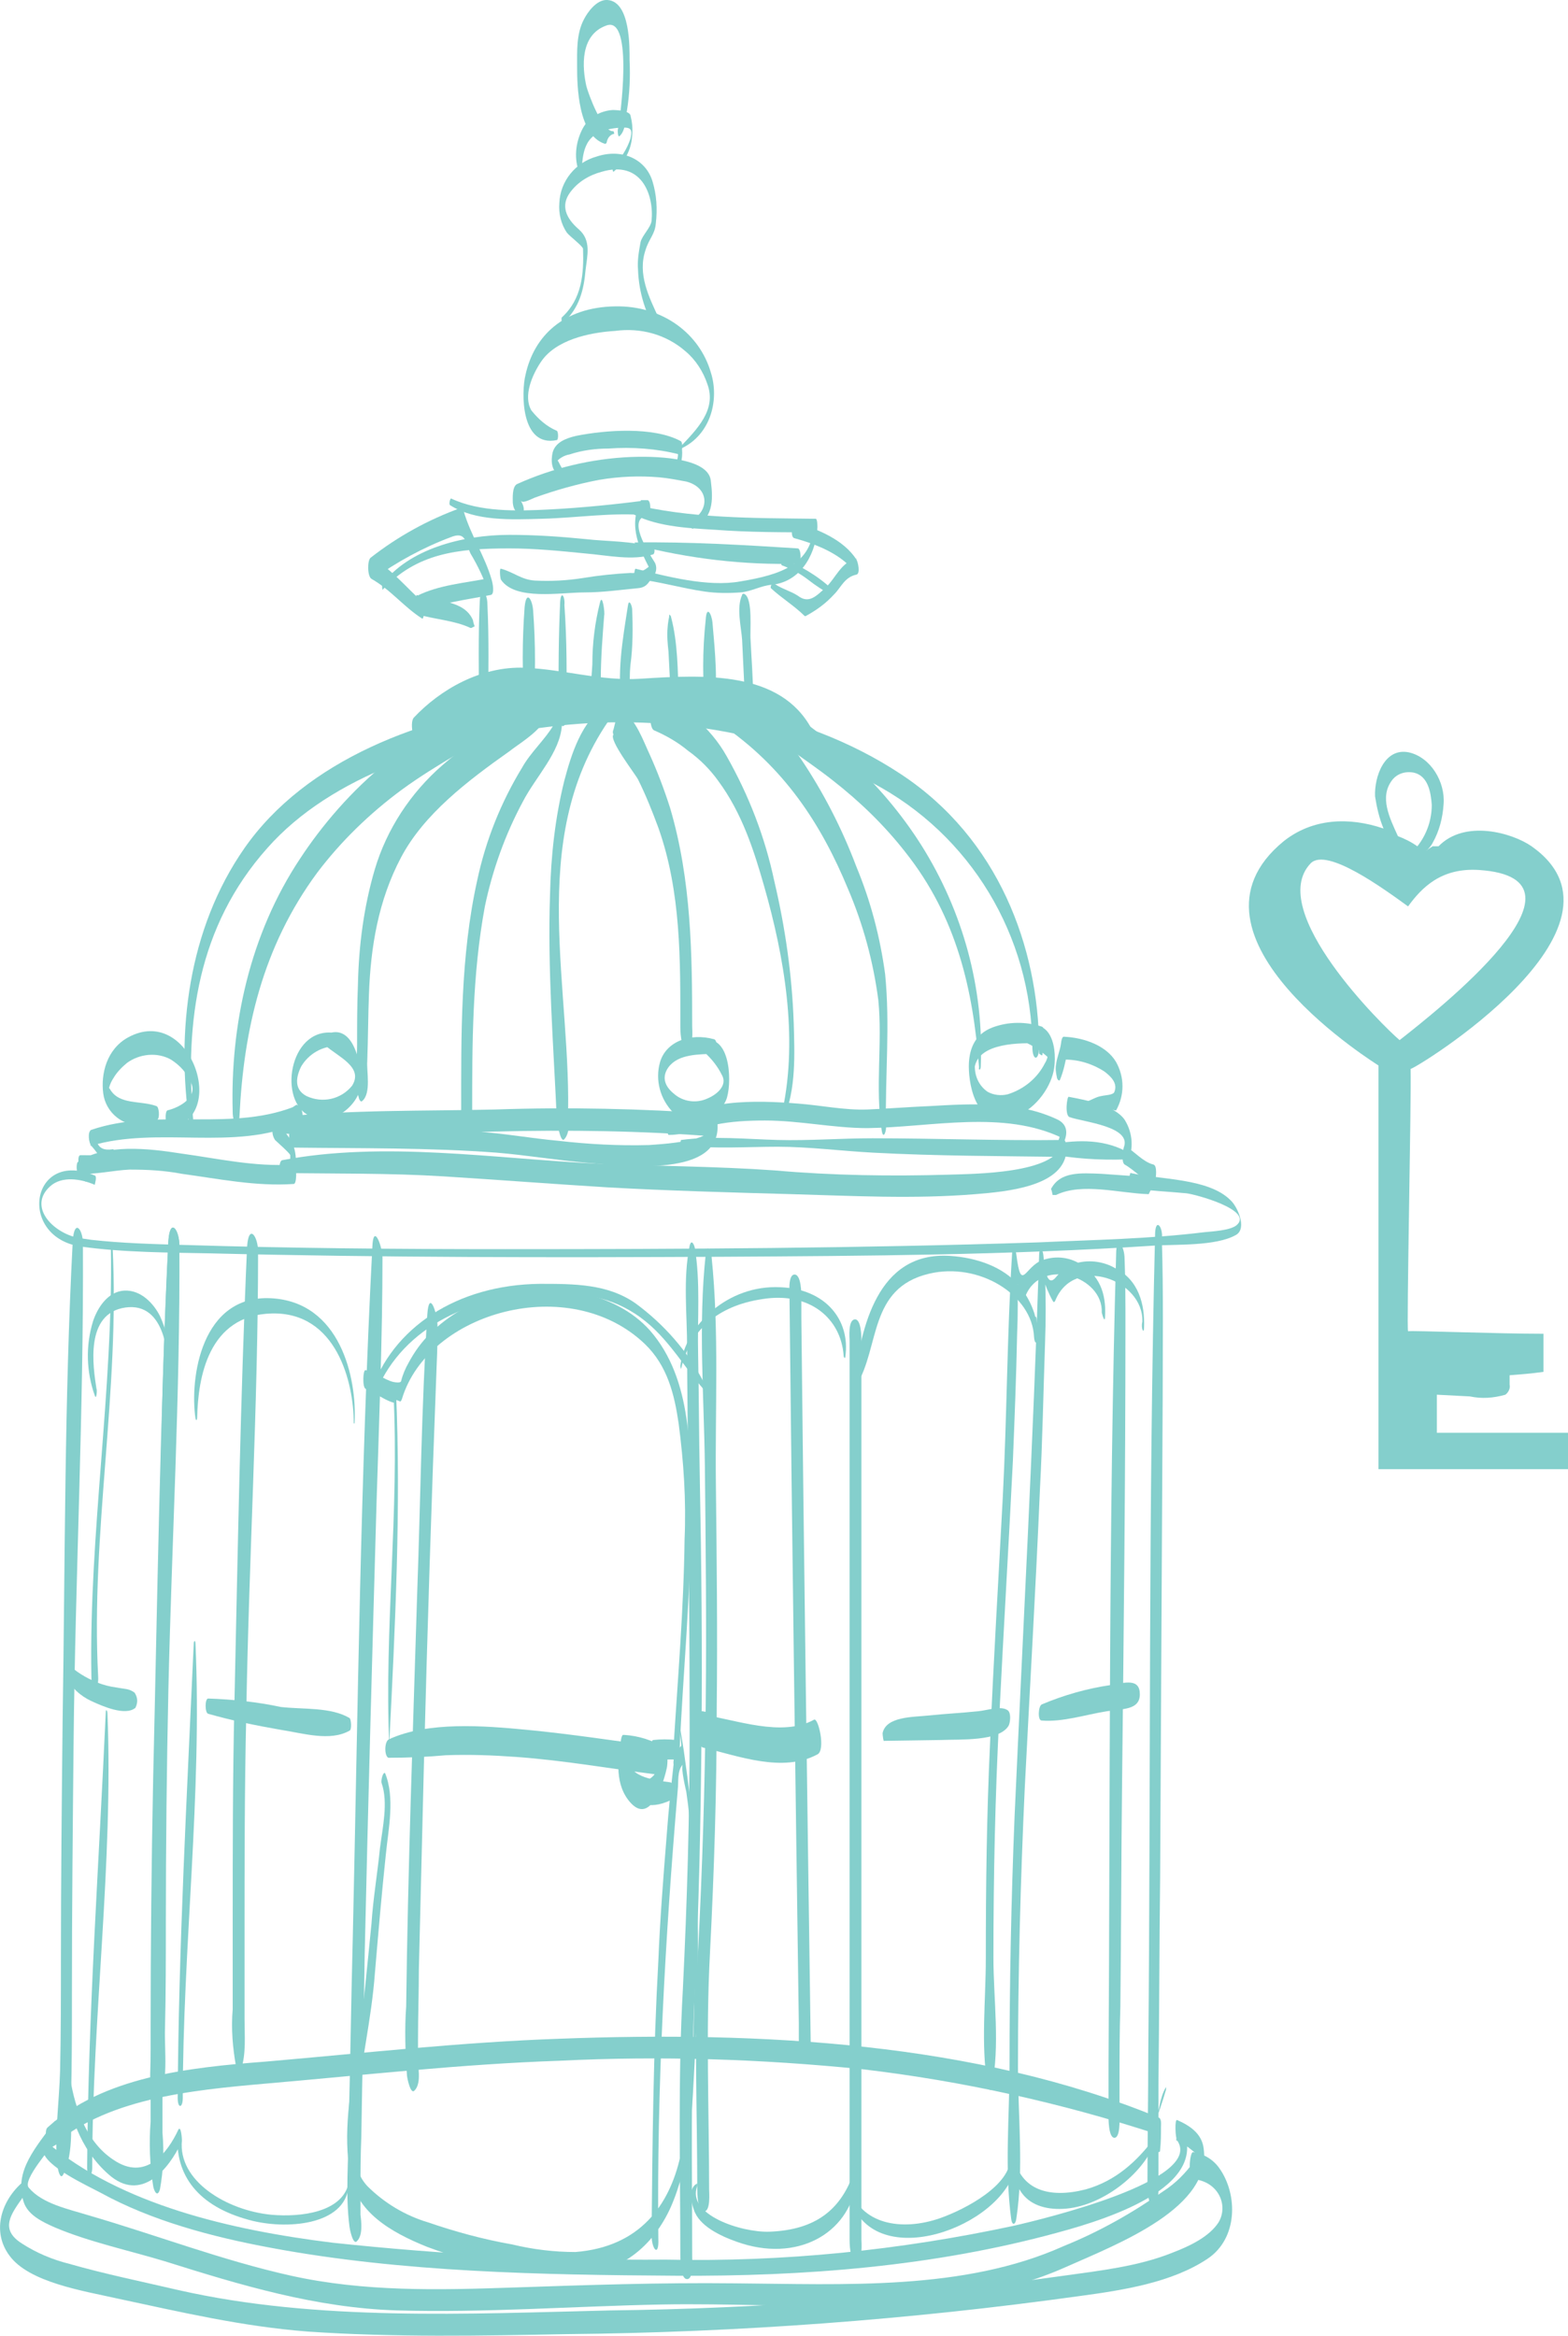 <?xml version="1.0" encoding="utf-8"?>
<!-- Generator: Adobe Illustrator 20.1.0, SVG Export Plug-In . SVG Version: 6.00 Build 0)  -->
<svg version="1.1" id="Layer_1" xmlns="http://www.w3.org/2000/svg" xmlns:xlink="http://www.w3.org/1999/xlink" x="0px" y="0px"
	 viewBox="0 0 185.3 276" style="enable-background:new 0 0 185.3 276;" xml:space="preserve">
<style type="text/css">
	.st0{fill:#84CFCC;}
</style>
<title>Asset 3</title>
<g id="Layer_2">
	<g id="_ÎÓÈ_1">
		<path class="st0" d="M169.8,164.8l3.9,0.2c1.4,0.3,2.8,0.2,4.2-0.2c0.4-0.3,0.6-0.8,0.5-1.2c0-0.4,0-0.8,0-1.1
			c1.3-0.1,2.6-0.2,4-0.4v-4.5c-5.5,0-15.5-0.4-16-0.3c-0.2,0,0.4-27.6,0.3-31c0.4,0.1,27.9-16.7,14.3-26.3c-2.3-1.6-7.9-3.2-11,0
			c-0.1,0-0.2,0-0.3,0c-0.1,0-0.3,0-0.4,0l-0.3,0.2c-0.2,0.1-0.4,0.3-0.5,0.4l0,0c0.3-0.3,0.6-0.6,0.8-1c0.8-1.4,1.2-3,1.3-4.6
			c0.2-2.6-1.5-5.5-4.1-6.1c-2.9-0.6-4.1,2.9-4,5.2c0.2,1.3,0.5,2.6,1,3.8c-4.1-1.4-8.4-1.2-11.8,1.5
			c-13.8,11.3,11.6,26.7,11.2,26.5v47.7h22.5v-4.3h-15.6V164.8z M164.5,92.2c0.6-0.8,1.6-1.1,2.6-0.9c1.7,0.4,2,2.4,2.1,3.8
			c0,1.8-0.6,3.5-1.7,4.9c-0.7-0.5-1.5-0.9-2.3-1.2C164.2,96.6,163,94.2,164.5,92.2L164.5,92.2z M154.9,102c1.9-1.9,8.6,3,11.5,5.1
			c1.6-2.2,3.9-4.6,8.4-4.3c15,1-5.2,16.8-9.4,20.1C163.6,121.4,149.5,107.6,154.9,102z"/>
		<path class="st0" d="M56.7,71c-0.2,4.2-0.1,8.4-0.1,12.6c0,0.3,0,2.2,0.6,2.2s0.5-1.9,0.5-2.2c0-4.1,0.1-8.1-0.1-12.2
			C57.6,70.1,56.8,69,56.7,71z"/>
		<path class="st0" d="M62,71.7c-0.3,4-0.3,8,0,11.9c0.1,1,0.8,2.2,1,0.5c0.3-4,0.3-8,0-12C62.9,70.8,62.2,69.7,62,71.7L62,71.7z"/>
		<path class="st0" d="M66.2,71.1c-0.2,4.2-0.2,8.3-0.2,12.5c0,1.4,0.9,2.6,0.9,0.5c0.1-4.2,0.1-8.4-0.2-12.6
			C66.8,70.5,66.3,69.7,66.2,71.1L66.2,71.1z"/>
		<path class="st0" d="M70.9,71.2c-0.6,2.4-0.9,4.8-0.9,7.3c-0.1,2-0.5,4.4,0.3,6.3c0,0.1,0.2,0.3,0.3,0.1c0.8-1.2,0.4-3.2,0.4-4.6
			c0-2.5,0.2-5,0.4-7.6C71.5,72.5,71.2,70,70.9,71.2L70.9,71.2z"/>
		<path class="st0" d="M74.2,71.6c-0.6,3.9-1.4,8.2-0.6,12.2c0.5,2.6,1.1-1.2,0.9-2.1c0.1,2,0.1,2.5,0.1,1.4c0-0.5,0-0.9-0.1-1.4
			c-0.1-1-0.1-2.1,0-3.1c0.3-2.2,0.3-4.5,0.2-6.7C74.6,71.3,74.3,70.8,74.2,71.6L74.2,71.6z"/>
		<path class="st0" d="M79.1,72.9c0-0.3-0.2,0.9-0.2,1.2c-0.1,1,0,2,0.1,2.9c0.1,2,0.2,3.9,0.3,5.9c0,0.2,0.1,1.4,0.5,1.4
			s0.5-1.7,0.4-2c-0.1-3-0.1-6.4-0.9-9.4c0-0.1-0.1-0.2-0.2-0.3L79.1,72.9C79.2,72.5,79,72.7,79.1,72.9L79.1,72.9z"/>
		<path class="st0" d="M83.4,73.2c-0.4,3.7-0.4,7.4,0,11.1c0.2,1.1,0.7,1,0.9,0c0.6-3.4,0.2-7.3-0.1-10.7
			C84.1,72.5,83.5,71.5,83.4,73.2L83.4,73.2z"/>
		<path class="st0" d="M87.7,70.3c-0.7,1.5-0.1,3.8,0,5.3c0.1,2.1,0.2,4.2,0.3,6.3c0.1,1.4,1,2.7,1,0.5s-0.2-4.6-0.3-6.8
			c-0.1-1,0.3-4.8-0.7-5.4C87.8,70.1,87.7,70.2,87.7,70.3z"/>
		<path class="st0" d="M95.9,86.1c-3.7-6.8-12.5-6.4-20.2-5.9c-4.7,0.3-9-1.1-13.7-1.3c-5.2-0.2-10,2.6-13.1,5.9
			c-0.6,0.7,0.2,3.4,0.3,3.3c3.3-3.1,8-4.5,12.9-4.7c4.3-0.2,8.6,0.7,12.9,0.4c7.5-0.5,16-1.5,20.6,4.5C96,87.6,96,86.9,95.9,86.1
			L95.9,86.1z"/>
		<path class="st0" d="M55.9,73.3c-1-2.4-4.2-2.2-6.7-3c0,0.7,0,1.4,0.1,2.2c2.7-1.3,5.7-1.6,8.7-2.2c0.5-0.1,0.2-1.5,0.1-1.8
			c-0.8-2.8-2.5-5.3-3.3-8.1c0,0-0.1-0.5-0.3-0.4c-3.9,1.4-7.5,3.4-10.7,5.9c-0.4,0.3-0.4,2.2,0.1,2.5c2.3,1.3,3.8,3.3,6,4.7
			c0.2,0.1,0.4-1.6,0.1-1.9c-2-1.8-3.6-3.8-6-5.3c0,0.8,0,1.6,0.1,2.5c2.8-2,5.9-3.7,9.1-4.9c1.9-0.8,1.8,0.6,2.4,1.9
			c0.9,1.5,1.6,3,2.2,4.7l0.1-1.8c-3,0.6-6,0.8-8.6,2.1c-0.4,0.2-0.4,2,0.1,2.2c2,0.6,4.3,0.7,6.2,1.6h0.1l0.4-0.2
			C56,73.8,55.9,73.4,55.9,73.3L55.9,73.3z"/>
		<path class="st0" d="M53.2,59.7c3,1.9,7.2,1.7,10.8,1.6c4.2-0.1,8.4-0.8,12.6-0.4c0.3,0,0.4-1.8-0.1-1.8h-0.7
			c-0.1,0-0.1,0.1-0.1,0.1c-1.5,3-0.1,5.8,1.4,8.6c0-0.4,0-0.9,0-1.3c-0.6,0.8-1.6,1.3-2.6,1.2c-1.9,0.1-3.8,0.3-5.6,0.6
			c-1.9,0.3-3.8,0.4-5.7,0.3c-1.6-0.1-2.5-1-4-1.4c-0.2-0.1-0.1,1.1,0,1.3c1.7,2.5,7,1.5,9.9,1.5c2.1,0,4.2-0.3,6.3-0.5
			c1.2-0.1,1.3-0.9,2-1.7c0.2-0.4,0.2-0.9,0-1.3c-0.8-1.3-3.5-5.4-0.7-5.6l-0.1-1.8c-3.9,0.5-7.8,0.9-11.7,1.1s-8.2,0.3-11.6-1.3
			C53.2,58.9,53,59.6,53.2,59.7L53.2,59.7z"/>
		<path class="st0" d="M45.2,69.7c4-4.3,8.8-4.9,15-4.9c3,0,6,0.3,9,0.6c2.5,0.2,5.6,0.9,8,0.1c0.2-0.1,0.2-0.8,0-0.8
			c-2.4-0.8-5.4-0.7-8-1c-3-0.3-6-0.5-9-0.5c-5.6,0-11.9,1.7-15,5.8C45.1,69.1,45.2,69.7,45.2,69.7L45.2,69.7z"/>
		<path class="st0" d="M74.4,60.5c2.8,1.7,6.7,1.9,10.1,2.1c4,0.3,8,0.3,11.9,0.3l-0.2-1c-0.2,4.8-3.9,6-8.7,6.8
			c-3.9,0.7-8.7-0.6-12.4-1.5c-0.1,0-0.3,1.2,0,1.2c2.8,0.3,5.4,1.1,8.2,1.5c1.4,0.2,2.8,0.2,4.2,0.1c1.3-0.1,2.4-0.8,3.7-0.9
			c3.8-0.4,5.3-4.2,5.4-6.8c0-0.1,0-1-0.2-1c-7.4-0.1-14.8,0-22-1.8C74.3,59.5,74.2,60.4,74.4,60.5L74.4,60.5z"/>
		<path class="st0" d="M75.1,64.4c6.3,1.6,12.8,2.4,19.3,2.2c0.3,0,0.3-1.7-0.1-1.8c-6.3-0.4-13-0.8-19.3-0.7L75.1,64.4L75.1,64.4z"
			/>
		<path class="st0" d="M91.1,69.5c1.3,1.2,2.8,2.1,4,3.3h0.1c1.3-0.7,2.4-1.5,3.4-2.6c0.8-0.8,1.2-2,2.6-2.3c0.5-0.1,0.2-1.5,0-1.8
			c-1.5-2.3-4.5-3.6-7.4-4.4c-0.1,0-0.5,1.8,0.1,1.9c2.9,0.8,5.7,2,7.3,4.2c0-0.6,0-1.2,0-1.8c-1.8,0.4-2.5,2.4-3.6,3.4s-2,2-3.3,1
			c-0.9-0.6-2.2-0.9-3-1.6C91.2,69,91,69.4,91.1,69.5L91.1,69.5z"/>
		<path class="st0" d="M92.4,66.8c1.1,0.4,2.2,1,3.1,1.7c0.9,0.7,1.8,1.3,2.8,1.8c0.1,0,0.1-0.6,0-0.7c-1.7-1.6-3.8-2.8-6-3.7
			C92.4,66,92.2,66.7,92.4,66.8L92.4,66.8z"/>
		<path class="st0" d="M81.8,62.5c2.5-1.2,2.5-3.3,2.2-5.7c-0.3-2.9-7.2-2.9-9.5-2.8c-4.6,0.2-9.2,1.3-13.4,3.2
			c-0.6,0.3-0.5,1.7-0.5,2.2c0.1,1.1,0.6,1.1,1.1,1.9c0.1,0.1,0.2-1,0.2-1.1c0-0.4-0.2-0.8-0.4-1.1c0.2,0.4,0.8,0.1,1.7-0.3
			c2.5-0.9,5-1.6,7.6-2.1c2.4-0.4,4.7-0.5,7.1-0.3c1.1,0.1,2.1,0.3,3.2,0.5c2.7,0.7,2.8,3.4,0.6,4.6C81.6,61.8,81.8,62.5,81.8,62.5
			L81.8,62.5z"/>
		<path class="st0" d="M79.8,56.2c0.6-0.9,0.9-2,0.8-3.1c0-0.2,0.1-0.9-0.2-1c-3.2-1.7-8.8-1.3-12.3-0.6c-1.3,0.3-2.5,0.8-2.8,2
			c-0.2,0.9-0.2,2.4,1.1,2.7c0.2,0,0.1-0.8,0-0.9c-0.2-0.3-0.3-0.6-0.5-0.9c-0.2-0.5-0.2-0.5-0.1,0.1c0.4-0.4,0.9-0.7,1.5-0.8
			c1.5-0.5,3.1-0.7,4.6-0.7c2.8-0.2,5.7,0,8.4,0.7l-0.2-0.8c0.1,0.8,0,1.7-0.5,2.4C79.6,55.4,79.9,56.1,79.8,56.2L79.8,56.2z"/>
		<path class="st0" d="M80.5,53c3.6-1.7,4.5-5.9,3.5-9c-1.3-4.5-5.6-7.9-11.3-7.8c-6.1,0.1-9.6,3.5-10.6,8.1c-0.5,2-0.6,8.6,3.7,7.7
			c0.2,0,0.2-1,0-1.1c-1.2-0.5-2.2-1.4-3-2.4c-1-1.7,0.1-4.2,1.1-5.7c1.7-2.6,5.6-3.5,8.8-3.7c3-0.4,6,0.4,8.3,2.4
			c1.2,1,2.1,2.4,2.6,3.9c1.1,3-1.2,5.3-3.3,7.5C80.3,52.8,80.3,53,80.5,53L80.5,53z"/>
		<path class="st0" d="M66.5,38.2c2-1.8,2.5-4,2.7-6.3c0.2-1.7,0.7-3.5-0.8-4.8s-2.2-2.8-1-4.4c0.9-1.2,2.2-2,3.7-2.4
			c4.7-1.4,6.2,2.7,5.9,5.8c-0.1,0.8-1.1,1.7-1.3,2.5c-0.2,1.1-0.4,2.2-0.3,3.3c0.1,2.7,0.9,5.2,2.3,7.5c0.2,0.4,0.4-1.3,0.2-1.7
			c-1.2-2.6-2.6-5.3-1.6-8.2c0.4-1.3,1.1-1.8,1.2-3.1c0.2-1.7,0.1-3.4-0.4-5c-0.8-2.6-3.6-3.9-6.6-2.9c-2.5,0.7-4.3,2.9-4.4,5.5
			c-0.1,1.2,0.2,2.5,0.9,3.5c0.3,0.4,1.9,1.6,1.9,1.9c0.1,2.9-0.1,5.9-2.5,8.1C66.3,37.6,66.4,38.3,66.5,38.2L66.5,38.2z"/>
		<path class="st0" d="M72.5,20.3c1.3-1.1,2.1-2.6,2.2-4.2c0.1-0.9,0-1.7-0.2-2.5C74.3,13.1,73,13,72.4,13c-1.5,0.1-2.9,0.9-3.6,2.3
			c-0.8,1.6-1,3.5-0.3,5.2c0.1,0.2,0.2-0.2,0.2-0.2c0.2-2.1,0.2-4.3,3.1-5c0.5-0.1,1-0.2,1.5-0.2c1.2-0.1,1.5,0.1,1.2,1.3
			c-0.4,1.2-1.1,2.3-2,3.2C72.3,19.7,72.4,20.3,72.5,20.3L72.5,20.3z"/>
		<path class="st0" d="M72.5,15.5c-1.3,0.2-3-4.5-3.2-5.3C68.8,8,68.5,4.1,71.7,3s1.6,11.1,1.3,12.4c0,0.1,0,0.8,0.2,0.7
			c0.8-0.7,0.7-2.2,0.9-3.1c0.3-1.9,0.4-3.9,0.3-5.9c0-1.5,0.1-6.9-2.6-7.1c-1.3-0.1-2.4,1.5-2.8,2.3c-0.9,1.7-0.8,3.8-0.8,5.6
			c0,2.2,0.1,8.1,3.3,9.1c0.1,0,0.2-0.1,0.2-0.2c0.1-0.5,0.4-0.9,0.9-1C72.6,15.8,72.5,15.5,72.5,15.5L72.5,15.5z"/>
		<path class="st0" d="M22.8,132c-0.9-11.2,0.5-22.5,8.8-31.8c7.6-8.6,20.8-12.8,33.1-14.3c13.3-1.7,27.1,0.5,38.4,6.6
			c11.6,6.1,18.8,18.1,18.9,31.2c0,1.7,0.8,1.7,0.8,0c-0.1-11.8-4.8-24.6-16.3-32.2c-11.9-7.9-27.9-10.4-42.8-8.6
			c-13.9,1.6-27.6,7-34.8,17.3c-6.7,9.6-8.1,21.8-6.5,32.7C22.5,134,22.9,132.4,22.8,132L22.8,132z"/>
		<path class="st0" d="M19.9,133.3c7.3-1,2.6-14.8-4.8-10.7c-2.5,1.4-3.2,4.3-2.9,6.6c0.3,2.3,2.4,4,4.7,3.7
			c0.6-0.1,1.2-0.3,1.7-0.6c0.3-0.2,0.2-1.5-0.1-1.6c-1.9-0.7-4.4-0.1-5.5-2c-0.4-0.6-0.2,0-0.1-0.2c0.1-0.4,0.3-0.8,0.5-1.1
			c0.4-0.7,1-1.3,1.6-1.8c1.5-1.1,3.6-1.3,5.2-0.4c1.1,0.7,1.9,1.6,2.4,2.8c0.7,1.6-1.2,2.8-2.8,3.2
			C19.4,131.3,19.6,133.4,19.9,133.3L19.9,133.3z"/>
		<path class="st0" d="M39.8,122.1c-5.4-1.1-7,7.5-3.5,9.6c2.8,1.7,5.9-1,6.3-3.2c0.3-1.6-0.5-8.1-4.2-6.2c-0.3,0.1-0.2,1,0,1.2
			c1.6,1.4,4.6,2.6,3.2,4.8c-1.3,1.6-3.5,2.1-5.4,1.2c-1.5-0.8-1.2-2.3-0.6-3.5c0.9-1.5,2.5-2.4,4.2-2.4
			C40.2,123.7,40.2,122.2,39.8,122.1L39.8,122.1z"/>
		<path class="st0" d="M84.4,122.8c-2.9-0.8-5.7,0.3-6.4,2.7c-0.6,2.1,0,4.4,1.6,6c2,1.8,5.3,0.6,6.2-1.5c0.7-1.6,0.7-7.7-2.6-7.1
			c-0.3,0.1-0.2,1.2,0,1.4c0.9,0.8,1.6,1.7,2.1,2.7c0.7,1.2-0.5,2.3-1.7,2.8c-1.3,0.6-2.9,0.4-4-0.6c-1.1-0.9-1.4-2-0.6-3.1
			c1.2-1.6,3.6-1.5,5.6-1.6C84.9,124.6,84.8,122.9,84.4,122.8L84.4,122.8z"/>
		<path class="st0" d="M123.2,124.5c0-0.7,0.1-1.3,0.2-2c0-0.2,0.1-1.1-0.3-1.2c-1.9-0.6-3.9-0.6-5.8,0.1c-2.1,0.8-2.7,2.5-2.8,4.2
			c-0.1,2.1,0.6,7.3,4.5,6.6c2.8-0.5,4.8-3.1,5.4-5.2c0.6-1.9,0.4-7-3.4-5.6c-0.3,0.1-0.3,1.6,0,1.7c1,0.4,1.9,1,2.7,1.7
			c0.5,0.5,0.2,0.3,0.2-0.3c-0.1,0.4-0.2,0.8-0.4,1.1c-0.9,1.8-2.5,3.1-4.4,3.7c-0.8,0.2-1.7,0.1-2.4-0.3c-1-0.7-1.5-1.8-1.5-3
			c0.6-2.8,5.3-2.8,7.8-2.7l-0.3-0.7c0,0.6,0.1,1.2,0.1,1.9C123,124.6,123.2,124.9,123.2,124.5L123.2,124.5z"/>
		<path class="st0" d="M128.4,130.2c0.5,0.2,1,0.3,1.5,0.6c0.6,0.2,1.3,0.3,1.9,0.4h0.1c1-1.8,1-3.9,0-5.7c-1.1-1.9-3.7-2.9-6.2-3
			c-0.2,0-0.3,0.6-0.3,0.7c-0.1,0.9-0.5,1.7-0.6,2.6c-0.1,0.5,0,1,0.1,1.5c0,0.2,0.3,0.6,0.4,0.2c0.4-1,0.6-2,0.8-3l-0.3,0.7
			c1.7,0,3.3,0.5,4.7,1.4c0.8,0.6,1.6,1.4,1.2,2.4c-0.1,0.4-1.1,0.4-1.5,0.5c-0.7,0.1-1.2,0.5-1.9,0.7
			C128.3,130,128.3,130.3,128.4,130.2L128.4,130.2z"/>
		<path class="st0" d="M10,138.1c-0.2-0.6-0.5-0.9-0.6-1.5l-0.1,1.6c1.3-0.1,2.7-0.1,4-0.1c0.2,0,0.2-0.8,0.2-0.9c0-0.3,0-0.6,0-0.9
			c0-0.1,0-0.6-0.2-0.5c-2.1,0.3-1.7-1.2-2.6-2.3c0,0.6,0,1.2,0,1.9c8-2.4,17,0.7,24.6-2.7l-0.2-2.2c-1,0.6-1.9,1.4-2.7,2.2
			c-0.3,0.6-0.3,1.4,0.1,2c0.2,0.2,1.8,1.6,1.8,1.8c0,0.7,0,1.5,0,2.2l0.3-1.1c-4.5,0.3-8.8-0.7-13.2-1.3c-3.8-0.6-9-1.2-12.2,1
			c-0.2,0.1-0.2,1.4,0.1,1.4c2,0.1,4-0.4,6-0.5c2.1,0,4.1,0.1,6.2,0.5c4.4,0.6,8.7,1.5,13.2,1.2c0.3,0,0.3-1,0.3-1.1
			c0-3,0-3.7-2.2-6c0,0.7,0,1.3,0.1,2c0.8-0.8,1.7-1.5,2.7-2.1c0.5-0.3-0.1-2.3-0.2-2.2c-7.7,3.4-16.7,0.3-24.6,3
			c-0.5,0.2-0.3,1.6,0,1.9c1,1.1,0.8,1.5,2.7,2l-0.2-1.1c0,0.3,0,0.6,0,0.9l0.2-0.6c-1.3-0.1-2.7-0.1-4-0.1c-0.4,0-0.2,1.4-0.1,1.6
			c0.2,0.6,0.5,0.9,0.7,1.5c0.1,0.3,0.3-1,0.2-1.2L10,138.1z"/>
		<path class="st0" d="M33.2,133.9c8.3,0.8,17,0,25.4-0.2c8.6-0.2,17.3-0.1,25.9,0.6l-0.4-1.2c0.1,1.8-6.1,2.1-7.4,2.2
			c-3.6,0.1-7.2-0.1-10.7-0.5c-3.3-0.3-6.5-0.9-9.8-1.1c-7.2-0.5-14.5-0.5-21.7-0.5c-0.5,0-0.4,2.4,0.1,2.4c8,0.1,16.1,0,24.1,0.6
			c3.6,0.3,7.1,0.9,10.7,1.2c4.8,0.4,15.7,1.7,15.4-4.5c0-0.2,0-1.2-0.4-1.3c-8.6-0.6-17.2-0.8-25.9-0.5c-8.4,0.2-17,0-25.4,0.9
			C32.8,132,32.9,133.8,33.2,133.9L33.2,133.9z"/>
		<path class="st0" d="M33.2,138.6c6.4,0.1,12.8,0,19.2,0.4s12.9,0.9,19.4,1.3c7.2,0.4,14.5,0.6,21.7,0.8s14.5,0.6,21.8,0
			c3.7-0.3,10.1-0.9,10.7-4.8c0-0.2,0.1-1.6-0.3-1.6c-7.6,0.1-15.1-0.2-22.6-0.2c-3.8,0-7.5,0.3-11.2,0.2s-7.7-0.5-11.4,0
			c-0.1,0-0.1,0.6,0,0.6c3.7,0.5,7.7,0.2,11.4,0.2s7.5,0.5,11.3,0.7c7.5,0.4,15.1,0.4,22.6,0.5l-0.3-1.6c-0.6,3.6-10.5,3.6-13.4,3.7
			c-6.8,0.2-13.7,0.1-20.5-0.5c-7-0.5-14-0.5-21-0.8c-12.2-0.6-25.3-2.7-37.3-0.4C32.9,137.4,33,138.6,33.2,138.6L33.2,138.6z"/>
		<path class="st0" d="M124.4,136.7c1.2-1,2.6-3.4,0.6-4.4c-4.6-2.2-10-1.9-15.2-1.6c-2.4,0.1-4.9,0.3-7.3,0.4
			c-2.7,0.1-5.5-0.5-8.2-0.7c-4.9-0.4-11.9-0.6-15.3,2.8c-0.1,0.1-0.2,1,0.1,0.9c1.9,0,3.6-0.8,5.4-1.2c1.9-0.4,3.9-0.5,5.9-0.5
			c4.1,0,8.1,0.9,12.1,0.9c7.6-0.1,16.1-2.2,23.1,1.2l-0.2-1.1c-0.1,1-0.5,2-1.1,2.9C124.4,136.4,124.4,136.8,124.4,136.7
			L124.4,136.7z"/>
		<path class="st0" d="M124.4,141.2h0.3h0.1c3.1-1.5,7.5-0.2,10.9-0.1c0.1,0,0.1-0.1,0.1-0.1l0.7-1.4c0.1-0.3,0.3-1.9-0.2-2
			c-1.2-0.3-2.2-1.5-3.2-2.1l0.1,2c0.8-1.7,0.7-3.6-0.3-5.2c-1.2-1.7-4.5-2.3-6.6-2.7c-0.2-0.1-0.5,2.2,0.1,2.4
			c1.7,0.6,7.4,1.1,6.4,3.6c-0.1,0.4-0.3,1.7,0.1,2c1.1,0.6,2.1,1.8,3.4,2.2l-0.2-2c-0.5,1-0.3,1.3-1.7,1.2s-2.8-0.2-4.2-0.3
			c-2.5-0.1-4.9-0.3-6,1.8C124.3,140.6,124.4,141.3,124.4,141.2L124.4,141.2z"/>
		<path class="st0" d="M123.7,136.3c3.1,0.6,6.2,0.8,9.3,0.7c0.2,0,0.2-0.9,0-1c-2.9-1.5-6.1-1.3-9.3-0.7
			C123.5,135.3,123.5,136.3,123.7,136.3L123.7,136.3z"/>
		<path class="st0" d="M72.5,86.8c-0.6,0.6,2.6,4.7,2.9,5.3c0.9,1.8,1.7,3.8,2.4,5.7c2.7,7.6,2.6,15.7,2.6,23.5c0,0.3,0,2.6,0.8,2.6
			s0.6-2.3,0.6-2.6c0-8.6-0.1-17.3-2.6-25.8c-0.7-2.2-1.5-4.3-2.4-6.3c-0.8-1.7-1.6-4.1-3.3-5.3c-0.4-0.3-0.6,0.5-0.6,0.7l-0.4,1.6
			C72.4,86.4,72.4,86.6,72.5,86.8L72.5,86.8z"/>
		<path class="st0" d="M71.7,83.2c-3,2-4.2,6-5,9c-1.1,4.4-1.6,9-1.7,13.5c-0.3,8.8,0.4,17.7,0.8,26.5c0,0.1,0.4,3,0.9,2.4
			c0.8-0.9,0.5-2.8,0.3-3.8c0-0.3-0.1-0.7-0.2-1c-0.1-0.5-0.5-1.3-0.7-0.3c-0.1,0.3-0.1,0.6-0.2,0.8l1.2,2.4
			c0.6-15.6-5-33.2,4.8-47.5C72.1,85.1,72,83,71.7,83.2L71.7,83.2z"/>
		<path class="st0" d="M66.5,85.8c0.1,0,0.2-0.1,0.2-0.1c0.2-0.2,0.2-1.3-0.1-1.4c-0.6-0.2-1,1.1-1.2,1.4c-1,1.7-2.7,3.2-3.7,5
			c-2.5,4.1-4.3,8.6-5.3,13.3c-2,9-1.9,18.3-1.9,27.5c0,0.3,0,2.4,0.7,2.4s0.6-2.1,0.6-2.4c0-8.2,0-16.3,1.5-24.4
			c0.9-4.3,2.4-8.5,4.5-12.4c1.5-2.9,4.4-5.8,4.6-9C66.4,85.7,66.4,85.8,66.5,85.8L66.5,85.8z"/>
		<path class="st0" d="M64.5,83.4c-1-1.8-4.4,1.2-5.5,2c-2.3,1.5-4.6,3.2-6.7,5c-3.8,3.3-6.6,7.6-8,12.3c-1.3,4.4-1.9,9-2,13.6
			c-0.1,2.4-0.1,4.8-0.1,7.2c0,2.1-0.4,4.2,0.2,6.2c0,0.1,0.2,0.6,0.4,0.4c1.1-0.9,0.5-3.6,0.6-4.7c0.1-2.7,0.1-5.3,0.2-7.9
			c0.2-5.6,1.1-11.1,3.8-16.2s7.8-9,12.9-12.6C61.4,87.8,65.6,85.4,64.5,83.4L64.5,83.4z"/>
		<path class="st0" d="M28.3,131.9c0.5-10.2,2.7-20,9.2-28.8c2.8-3.7,6.2-7,10-9.8c4.1-3,8.8-5.4,13.1-8.2c0.2-0.2,0.2-1.7-0.1-1.7
			c-11,1.3-20,10.4-25,18c-6,9-8.3,19.8-8,30C27.5,132.7,28.2,133.7,28.3,131.9L28.3,131.9z"/>
		<path class="st0" d="M92.6,132.2c1.5-3.5,1.3-7.7,1.2-11.3c-0.2-5.7-1-11.3-2.3-16.8c-1.1-5.2-3-10.1-5.6-14.7
			c-1-1.8-2.3-3.3-3.8-4.6c-0.6-0.5-1.3-0.9-2.1-1.2c-1.2-0.5-1.7,0.1-2.8,0.4c-0.5,0.2-0.4,2.1,0.1,2.3c1.4,0.6,2.8,1.4,4,2.4
			c1.4,1,2.6,2.2,3.6,3.6c2.8,3.8,4.2,8.2,5.4,12.4c2.4,8.4,4,17.8,2.2,26.4C92.3,131.2,92.5,132.5,92.6,132.2L92.6,132.2z"/>
		<path class="st0" d="M104.7,133c-0.1-6,0.5-11.9-0.1-17.9c-0.6-4.4-1.7-8.6-3.4-12.7c-1.7-4.5-3.9-8.8-6.6-12.8
			c-2.1-3-4.9-6.6-9.5-6.4c-0.5,0-0.3,2.1,0,2.3c7.6,5.1,12,12,15.1,19.5c1.8,4.2,3,8.6,3.6,13.2c0.5,5.1-0.4,10.3,0.4,15.4
			C104.4,134.8,104.8,133.5,104.7,133L104.7,133z"/>
		<path class="st0" d="M115.9,126c0.4-9.2-2.1-18.3-7-26.1c-2.4-3.8-5.3-7.2-8.6-10.2c-3.2-2.9-7-6.4-11.8-7.1c-0.4-0.1-0.2,1.8,0,2
			c3,2.9,6.6,5,9.9,7.6c3.2,2.5,6.1,5.3,8.6,8.5c6.1,7.7,8,16.3,8.7,25.4C115.6,126.5,115.9,126.5,115.9,126L115.9,126z"/>
		<path class="st0" d="M11.2,138.9c-7.6-3.2-9.2,7.3-1.6,8.4c5,0.7,10.4,0.7,15.4,0.8c20.2,0.5,40.4,0.5,60.5,0.4
			c16.8-0.1,33.8-0.2,50.6-1.3c2.7-0.2,7.6,0.1,10-1.3c1.3-0.8,0.1-3.4-0.7-4.1c-2.6-2.6-8.3-2.4-11.8-3.2c-0.1,0-0.4,1.7,0.1,1.8
			c2.1,0.3,4.4,0.4,6.5,0.6c1,0.1,8.1,2,5.9,3.8c-0.8,0.6-2.8,0.7-3.8,0.8c-6.5,0.8-13.1,0.9-19.6,1.2c-21,0.7-42,0.8-63,0.8
			c-12.7,0-25.4-0.1-38.1-0.5c-3.6-0.1-7.2-0.2-10.8-0.6c-0.7-0.1-1.5-0.2-2.2-0.4c-2.8-0.9-5.1-3.7-2.7-5.9
			c1.4-1.3,3.7-0.9,5.3-0.2C11.2,139.9,11.5,139,11.2,138.9L11.2,138.9z"/>
		<path class="st0" d="M8.6,146.6c-1,18.9-0.9,37.8-1.2,56.7c-0.1,9.5-0.2,18.9-0.2,28.4c0,4.3,0,8.7-0.1,13
			c-0.1,3.5-0.6,7.1-0.4,10.6c0,0.2,0.3,2.6,0.8,1.6c1.3-2.6,0.8-6.4,0.9-9.1c0.1-4.1,0.1-8.2,0.1-12.3c0-9.9,0.1-19.8,0.2-29.8
			c0.2-19.5,1.2-39,1.1-58.5C9.9,145.4,8.8,143.8,8.6,146.6L8.6,146.6z"/>
		<path class="st0" d="M136.5,146c-0.8,32.2-0.5,64.4-0.8,96.6c0,5.2-0.1,10.3-0.1,15.5c0,0.3,0,2.5,0.7,2.5s0.6-2.2,0.6-2.5
			c0,1.4,0-1.2,0-1.4c0-0.9,0-1.7,0-2.6c0-2.4,0-5,0-7.7c0.1-8.2,0.1-16.3,0.2-24.5c0.1-18.9,0.2-37.7,0.3-56.6
			c0-6.3,0.1-12.6-0.1-18.9C137.5,145,136.5,143.7,136.5,146L136.5,146z"/>
		<path class="st0" d="M6.5,251.6c-1.2,0.9-1.7,1.1-1.4,2.6c0.3,1.8,5.1,4,6.8,4.9c6,3.3,13.1,5.2,20.1,6.5
			c15.5,2.9,32,3.2,47.8,3.3c15.3,0.1,30.6-1.1,45.2-5.1c6.3-1.7,19.1-5.8,14.2-13.2l-0.2,2.3c0.7,0.3,1.3,0.7,1.9,1.2
			c0.8,0.7,0.7,0.4,0.2,1.3c-1,1.4-2.2,2.6-3.6,3.5c-3.7,2.6-7.6,4.8-11.8,6.5c-11.8,5.3-25.9,4.5-38.9,4.4
			c-8.8-0.1-17.5,0.2-26.3,0.5s-17.5,0.5-26.1-1.4c-8.1-1.8-15.9-4.8-23.8-7.1C8,261,5,260.4,3.4,258.5c-0.8-0.9,2.7-4.8,3.3-5.7
			c0.4-0.6-0.2-2.2-0.2-2.2c-2.2,3.1-4.9,5.9-3.7,9.6c0.5,1.5,2.1,2.3,3.7,3c4,1.7,8.7,2.7,13,4c8.9,2.8,17.8,5.5,27.4,5.8
			c10.4,0.3,20.9-0.5,31.3-0.7c15.7-0.3,33.3,2,47.7-4.4c6.3-2.8,17.6-7.1,16.3-14.3c-0.3-1.5-1.5-2.4-3.1-3.1
			c-0.3-0.1-0.2,2.1,0,2.4c3.3,4.7-15.8,9.3-19.3,10.1c-13.5,2.9-27.3,4.3-41.1,4c-13.2,0.1-26.3-0.6-39.4-2
			c-12.1-1.5-25-4.5-33.8-11.9l0.2,1.2c0.1-0.6,0.8-0.7,1.2-1.1S6.7,251.6,6.5,251.6L6.5,251.6z"/>
		<path class="st0" d="M2.5,258c-2.5,2.3-3.4,5.8-1.4,8.5c2.3,3.2,8.8,4.2,12.8,5.1c7.5,1.6,14.7,3.3,22.5,3.9
			c10.2,0.7,20.5,0.5,30.7,0.3c20.2-0.2,40.4-1.7,60.5-4.5c5.2-0.7,10.9-1.6,15.1-4.4c3.6-2.4,3.6-7.6,1.4-10.7
			c-0.7-1-1.8-1.7-3.1-1.9c-0.4-0.1-0.7,3.1,0.1,3.2c2.9,0.3,4.1,3.1,2.9,5.1c-1.1,1.7-3.4,2.8-5.5,3.6c-4,1.6-8.5,2.1-12.8,2.7
			c-17.8,2.5-35.7,3.9-53.6,4.1c-16.8,0.4-34.7,1.3-51-2.4c-4.3-1-8.7-1.9-12.9-3.1c-2-0.5-3.9-1.3-5.6-2.4
			c-2.7-1.7-1.3-3.5,0.2-5.6C2.8,259.1,2.8,258.5,2.5,258z"/>
		<path class="st0" d="M137.1,254c0.1-0.9,0.1-1.8,0.1-2.7c0-0.2,0.1-1-0.3-1.1c-21.6-8.9-47.1-10.2-70.8-9.3
			c-11.6,0.4-23.1,1.7-34.7,2.7c-9.2,0.7-19.2,1.8-25.8,7.8c-0.5,0.5,0.2,2.6,0.2,2.5c6.5-5.9,16.5-6.9,25.6-7.7
			c11.6-1,23-2.3,34.7-2.7c12-0.6,23.9-0.2,35.8,1c11.9,1.4,23.6,4,34.9,7.7l-0.3-0.9c0,1,0,1.9,0.1,2.9
			C136.9,254.2,137.1,254.5,137.1,254L137.1,254z"/>
		<path class="st0" d="M100.4,158.4c0,30.1,0,60.3,0,90.4v15.8c0,0.3,0,2.6,0.8,2.6s0.6-2.3,0.6-2.6v-88.7c0-5.8,0-11.7,0-17.5
			c0-0.3,0-2.6-0.8-2.5S100.4,158.1,100.4,158.4L100.4,158.4z"/>
		<path class="st0" d="M44,147.4c-1.4,27-1.7,54.1-2.3,81.1c-0.2,7.6-0.3,15.3-0.5,22.9c0,3.9-0.4,7.8,0.1,11.7
			c0,0.1,0.4,2.3,0.9,1.7c0.7-0.7,0.5-2.3,0.4-3.1c-0.1-0.6,0,0.7,0,0.2c0-0.2,0-0.5,0-0.7c0-0.8,0-1.5,0-2.2c0-2.1,0-4.1,0.1-6.6
			c0.1-7.2,0.3-14.4,0.4-21.6c0.4-17.8,0.9-35.6,1.4-53.3c0.3-9.7,0.7-19.3,0.7-29C45.1,147,44.1,144.5,44,147.4L44,147.4z"/>
		<path class="st0" d="M19.9,146.6c-1,21.1-1.3,42.3-1.8,63.5c-0.2,9.9-0.3,19.8-0.3,29.7v10.9c-0.2,2.5-0.1,5.1,0.3,7.6
			c0.1,0.6,0.5,1.4,0.8,0.4c0.4-2.2,0.5-4.4,0.3-6.7v-10.9c0-9.9,0.1-19.8,0.3-29.7c0.4-21.4,1.6-42.8,1.7-64.2
			C21.2,145.3,20.1,143.8,19.9,146.6L19.9,146.6z"/>
		<path class="st0" d="M13.1,147.3c0.3,17-2.6,33.8-2.3,50.8c0,1.7,0.9,1.7,0.8,0c-0.9-16.9,2.6-33.8,1.7-50.8
			C13.4,146.7,13.1,146.7,13.1,147.3L13.1,147.3z"/>
		<path class="st0" d="M7.8,198.1c0.6,1.3,1.7,2.3,3,2.9c1.3,0.6,4,1.8,5.2,0.8c0.3-0.6,0.3-1.2-0.1-1.8c-0.7-0.5-1.1-0.4-2.1-0.6
			c-0.8-0.1-1.6-0.3-2.3-0.6c-1.3-0.5-2.6-1.3-3.6-2.3C7.8,196.4,7.8,197.9,7.8,198.1L7.8,198.1z"/>
		<path class="st0" d="M12.5,202.3c-0.8,17.9-2.1,35.8-2.2,53.8c0,1.3,0.6,1.2,0.6,0c0-17.9,2.5-35.8,1.8-53.6
			C12.7,202.1,12.5,201.9,12.5,202.3L12.5,202.3z"/>
		<path class="st0" d="M24.6,202.5c2.8,0.8,5.7,1.4,8.6,1.9c2.6,0.4,5.8,1.4,8.1,0.1c0.3-0.1,0.2-1.4,0-1.5c-2.2-1.3-5.4-1-8.1-1.3
			c-2.8-0.6-5.7-0.9-8.6-1C24.2,200.7,24.2,202.4,24.6,202.5L24.6,202.5z"/>
		<path class="st0" d="M41.9,168.1c0.3-5.3-1.7-14.3-9.9-14.7s-9.6,9.4-8.9,14.2c0.1,0.4,0.2,0.1,0.2-0.1c0.1-4.7,1.3-12.1,8.8-12.3
			c7.7-0.2,9.7,8.2,9.7,12.9C41.8,168.2,41.9,168.3,41.9,168.1L41.9,168.1z"/>
		<path class="st0" d="M20,163.2c0.3-2.6,0-5.3-1.1-7.7c-0.7-1.4-2.2-3.1-4.2-3s-3.2,2.1-3.7,3.6c-0.9,2.9-0.8,6,0.2,8.8
			c0.2,0.6,0.3-0.7,0.2-0.8c-0.4-2.6-1.4-8.9,3.4-9.6s5.2,5.9,5,8.2C19.8,163,19.9,163.8,20,163.2L20,163.2z"/>
		<path class="st0" d="M44,165.7c2.5-7.8,10.2-12.4,19.8-12.8c4.2-0.2,7.8,0.1,11.2,2.3c3.6,2.3,5.5,5.9,8.1,8.9
			c0.1-0.2,0.1-0.5,0.1-0.7c-1.9-3.7-4.7-6.9-8.1-9.4c-3.3-2.3-7.2-2.3-11.3-2.3c-9.8,0.1-17.5,5.2-20,12.9
			C43.7,164.9,43.9,165.9,44,165.7L44,165.7z"/>
		<path class="st0" d="M81.5,147.2c-0.8,3.9-0.3,8.1-0.3,12c0,4.8,0.1,9.7,0.1,14.5c0.1,10.2,0.2,20.4,0.2,30.6s-0.3,20.5-0.8,30.7
			c-0.6,10.6-0.3,21.1-0.3,31.7c0,0.3,0,2.6,0.8,2.6s0.6-2.3,0.6-2.6c0-10.4-0.2-20.9,0.3-31.2c0.5-10.1,0.7-20.1,0.8-30.2
			c0.1-10.2,0-20.5-0.2-30.7c-0.1-4.9-0.1-9.7-0.2-14.6c-0.1-4.1,0.3-8.5-0.4-12.6C82,147,81.7,146.4,81.5,147.2L81.5,147.2z"/>
		<path class="st0" d="M80.5,161.7c1-4.4,4.2-7.4,9.6-8.2c5.6-0.9,9.3,2.3,9.6,6.7c0,0.2,0.2,0.4,0.2,0.1c0.6-4.3-2.3-8-7.7-8.2
			c-6.2-0.3-11.2,4.5-11.8,9.3C80.4,161.5,80.5,161.9,80.5,161.7L80.5,161.7z"/>
		<path class="st0" d="M135.2,156.8c0.1-2.6-0.6-5.6-3.5-7c-1.6-0.9-3.6-1-5.2-0.3c-0.7,0.3-1.2,0.8-1.7,1.4
			c-1.2,1.5-1.4-1.7-1.5-2.6s-0.5-0.9-0.5,0c-0.7,22.1-1.9,44.2-2.9,66.3c-0.4,9.9-0.6,19.7-0.6,29.6c0,5.9-0.6,12.1,0.2,18
			c0.1,0.8,0.5,0.7,0.6,0c0.9-5.9,0.2-12.1,0.2-18c0-11,0.3-22,0.8-32.9c0.6-11.8,1.3-23.6,1.8-35.4c0.3-5.7,0.4-11.4,0.6-17.2
			c0.1-2.7,0.1-5.3,0-8c0-0.8-0.8-1.6-0.3,0.1c0.3,1,0.7,2,1.2,2.9c0.1,0.2,0.2,0.2,0.3,0c2.2-5.5,10.5-2.5,10.3,2.5
			C134.8,156.9,135.2,157.8,135.2,156.8L135.2,156.8z"/>
		<path class="st0" d="M122.3,155.8c-0.1,2.1,0.3,1.8,0.2,0.6c-0.1-0.6-0.2-1.1-0.4-1.6c-0.4-1.1-1-2.1-1.7-2.9
			c-1.8-2.2-5-3.3-8.1-3.5c-8.8-0.6-10.5,8.9-11.3,14.3c0,0.1,0.2,1.1,0.2,1c2.8-4.5,1.4-11.5,8.6-13.2c5.9-1.4,12.2,2.5,12.4,7.5
			c0.1,1.1,0.5,0.6,0.4-0.2l-0.1-1.9C122.5,155.6,122.3,155.4,122.3,155.8L122.3,155.8z"/>
		<path class="st0" d="M85.1,203.6c-1.1-1.4-0.5-1.1-2.1-1.4c-0.3-0.1-0.4,1.1-0.4,1.2c0.1-1.8-0.1,0.3-0.1,0.6s-0.2,2.3,0.6,2.5
			c4.2,1,9.4,3,13.5,0.8c1-0.5,0.1-4.4-0.4-4.1c-3.8,2.1-9.2,0-13.2-0.6l0.6,2c0-0.4-0.2-2.8-0.1-0.7l-0.4,1.6
			c1.5-0.4,0.9-0.1,2-1.4C85.2,203.9,85.2,203.7,85.1,203.6L85.1,203.6z"/>
		<path class="st0" d="M104.5,205.7l6.7-0.1c2.2-0.1,6.9,0.2,8-1.7c0.2-0.4,0.3-1.5-0.1-1.8c-0.8-0.6-2.4,0-3.5,0.1
			c-1.9,0.2-3.9,0.3-5.8,0.5s-5.1,0.1-5.5,2.1C104.3,205,104.4,205.9,104.5,205.7L104.5,205.7z"/>
		<path class="st0" d="M123.1,203.3c2.5,0.2,5.2-0.7,7.7-1.1c1.8-0.3,3.9-0.1,3.9-2s-1.7-1.4-3.4-1.1c-2.8,0.4-5.6,1.2-8.2,2.3
			C122.7,201.6,122.6,203.3,123.1,203.3L123.1,203.3z"/>
		<path class="st0" d="M19.9,146.6c-0.9,17.2-1,34.5-1.4,51.7c-0.2,8.8-0.3,17.6-0.3,26.3c0,4.3,0,8.5-0.1,12.8
			c-0.1,3.4-0.5,6.9-0.3,10.2c0,0.2,0.3,2,0.8,1.1c1.4-2.6,0.8-6.4,0.9-9.1c0.1-4.1,0.1-8.2,0.1-12.3c0-9.2,0.1-18.5,0.3-27.7
			c0.4-17.5,1.4-35,1.3-52.4C21.2,145.3,20.1,143.8,19.9,146.6L19.9,146.6z"/>
		<path class="st0" d="M131.9,148.2c-0.9,31.9-0.7,63.9-0.9,95.9c0,2,0,4,0,6c0,0.3,0,2.5,0.7,2.5s0.6-2.2,0.6-2.5c0,1.6,0-2.2,0-1
			c0-1,0-2,0-3c0-3,0-6,0.1-9c0.1-8.8,0.1-17.5,0.2-26.3c0.2-18.1,0.4-36.2,0.4-54.2c0-2.6,0-5.2-0.1-7.8
			C132.9,147.1,131.9,145.9,131.9,148.2z"/>
		<path class="st0" d="M93.3,153.2c0.3,28.6,0.7,57.2,1.1,85.8c0,0.7,0,1.3,0,2c0,0.3,0,2.6,0.8,2.6s0.6-2.3,0.6-2.6
			c-0.4-28.4-0.8-56.9-1.1-85.3c0-0.8,0-1.7,0-2.5c0-0.3,0-2.6-0.8-2.6S93.3,152.8,93.3,153.2L93.3,153.2z"/>
		<path class="st0" d="M50.5,155.3c-0.7,11-0.8,22-1.2,33c-0.5,16.3-1.1,32.5-1.3,48.8c-0.2,2.7-0.1,5.5,0.1,8.2
			c0,0.1,0.4,2.3,0.9,1.7c0.7-0.7,0.5-2.3,0.4-3.1c-0.1-0.6,0,0.7,0,0.1c0-0.3,0-0.5,0-0.8c0-0.6,0-2.2,0-2.2c0-2.8,0.1-5.6,0.1-8.3
			c0.2-8.1,0.4-16.3,0.6-24.4c0.4-15.6,0.9-31.3,1.5-46.9c0.1-2.2,0.1-3.1,0.1-4.9C51.6,154.9,50.7,152.4,50.5,155.3L50.5,155.3z"/>
		<path class="st0" d="M29.2,147.3c-0.8,18-1.1,36.1-1.5,54.1c-0.2,8.6-0.2,17.2-0.2,25.8v10.2c-0.2,2.3,0,4.6,0.4,6.8
			c0.1,0.3,0.4,0.9,0.6,0.3c0.6-1.9,0.4-3.9,0.4-5.9v-10c0-8.6,0-17.2,0.2-25.9c0.3-18.3,1.4-36.6,1.4-54.8
			C30.5,146.1,29.4,144.5,29.2,147.3L29.2,147.3z"/>
		<path class="st0" d="M22.9,194.1C22.1,212,21.1,230,21,247.9c0,1.3,0.6,1.2,0.6,0c0-17.9,2.3-35.8,1.5-53.7
			C23.1,194,23,193.7,22.9,194.1L22.9,194.1z"/>
		<path class="st0" d="M83.4,148.2c-0.9,8.3-0.2,16.8-0.1,25.1c0.1,9.4,0.2,18.7,0.1,28.1c-0.1,9.7-0.4,19.4-0.9,29.1
			c-0.5,9.4-0.1,18.8-0.1,28.2c0,0.3,0,2.6,0.8,2.6s0.6-2.3,0.6-2.6c0-9.3-0.4-18.6,0.1-27.9c0.5-9.7,0.8-19.3,0.8-29
			c0.1-8.8,0-17.6-0.1-26.5s0.4-17.9-0.5-26.7C84.1,147.8,83.5,146.9,83.4,148.2L83.4,148.2z"/>
		<path class="st0" d="M130.6,155.4c0.1-2.5-0.6-4.8-3.2-6.2c-1.3-0.7-2.8-0.8-4.2-0.3c-2.1,0.7-2.5,4-3.1-0.7
			c-0.1-0.9-0.5-0.8-0.5,0c-0.6,9.6-0.6,19.2-1.1,28.8s-1.1,19.3-1.5,29c-0.4,8.5-0.5,16.9-0.5,25.4c0,4.9-0.6,10.2,0.2,15
			c0.1,0.4,0.4,0.9,0.5,0.2c1-4.9,0.2-10.3,0.2-15.3c0-9.6,0.2-19.1,0.7-28.7c0.5-10,1.1-20,1.6-30c0.2-5,0.4-10,0.5-15
			c0.1-2.3,0.1-4.6,0-6.9c0-0.4-0.8-1.4-0.5-0.5c0.3,1,0.7,2,1.2,2.9c0.1,0.2,0.2,0.2,0.3,0c1.9-4.6,9.2-2.3,9,2
			C130.3,155.5,130.6,156.5,130.6,155.4L130.6,155.4z"/>
		<path class="st0" d="M45.9,207.7c2.3,0,4.6-0.1,6.8-0.3c2.8-0.1,5.5,0,8.3,0.2c5.6,0.4,11.2,1.4,16.8,2.1c0.5,0.1,0.5-2.9,0-3.2
			c-1.4-0.9-2.5-1-4.1-1.5c-0.2-0.1-0.3,0.5-0.3,0.5c-0.4,2.4-0.8,5.5,1.2,7.6c2.5,2.6,4-3.2,4.2-4.2c0.1-0.4,0.2-2.1-0.3-2.4
			c-1.4-0.9-3.1-1.4-4.7-1.5c-0.3,0-0.3,0.7-0.3,0.8c-0.3,2.9,0.2,9.5,5.8,6.9c0.4-0.2,0.4-2.1-0.1-2.1c-2.2-0.3-5.2-0.7-4.9-3.1
			l-0.3,0.8c1.6,0.1,3.2,0.6,4.5,1.4l-0.3-2.4c-0.2,1.1-0.7,3.5-2.7,3c-0.9-0.2-1.7-2-0.2-1.7c0.9,0.1,1.8,0.5,2.6,1
			c0-1.1,0-2.1,0-3.2c-5.2-0.7-10.4-1.5-15.6-2s-11.7-1-16.3,1.1C45.4,205.7,45.4,207.5,45.9,207.7L45.9,207.7z"/>
		<path class="st0" d="M46,206c0.7-13.8,1.4-27.8,0.8-41.6c0-0.2,0-1-0.3-1.1c-1.2-0.3-2.1-1.2-3.3-1.4c-0.3-0.1-0.4,2,0,2.2
			c1.2,0.8,2.7,0.9,4.1,1.5c0.1,0,0.2-0.3,0.2-0.3c3.1-10.3,19.8-15,28.7-6.5c2.7,2.6,3.5,6,4,9.4c0.6,4.6,0.9,9.1,0.7,13.7
			c-0.1,8.2-0.8,16.4-1.3,24.5l0.3-0.8c-0.9-0.1-1.8-0.1-2.7,0c-0.4,0-0.4,2.3,0.1,2.3c0.9,0,1.8,0,2.7,0c0.3,0,0.3-0.7,0.3-0.8
			c0.4-9.5,1.4-18.9,1.3-28.4c0-6.9,0.3-15.7-4.8-21.5c-4.1-4.6-11.6-5.8-17.9-4.2c-3.1,0.8-5.9,2.4-8.1,4.6c-1,1-1.8,2.1-2.5,3.4
			c-0.4,0.7-0.7,1.4-0.9,2.2c-0.2,0.6-3.5-0.7-3.9-1c0,0.7,0,1.5,0,2.2c1.2,0.3,2.1,1.2,3.3,1.4l-0.3-1.1
			c0.7,13.8-1.1,27.7-0.5,41.5C45.8,206.3,46,206.6,46,206L46,206z"/>
		<path class="st0" d="M45.1,210.7c0.8,2.3,0.1,5.3-0.2,7.7c-0.3,3-0.8,5.9-1,8.9c-0.5,4.9-0.9,9.8-1.7,14.8s-1.7,10-0.8,14.9
			c0.7,4.3,4.6,6.7,9.1,8.5c5.6,2.1,11.5,3.2,17.4,3.2c6.2,0,10-4.3,11.7-8.7c2.1-5.3,2.2-11.1,2.5-16.6c0.5-8,0.5-16,0.1-24
			c-0.3-4.2-0.8-8.4-1.4-12.6c-1-6.3-0.2-0.7-0.3-0.5c-0.6,0.6-1,1.4-0.9,2.2c-0.3,2.7-0.6,5.4-0.8,8.2c-0.4,5-0.8,10-1,15
			c-0.6,10.8-0.7,21.6-0.8,32.4c0,1.7,0.9,2.7,0.8,0.4c-0.2-17.7,0.8-35.4,2.3-53.1c0.1-0.8-0.1-2.2,0.6-2.9
			c-0.3,0.3,0.4,3.2,0.4,3.2c0.3,2,0.5,4.1,0.6,6.1c0.4,4.9,0.5,9.7,0.4,14.6c-0.1,7.4-0.1,15.1-1.7,22.4
			c-1.3,5.8-4.8,10.7-12.4,11.3c-2.5,0-5-0.3-7.5-0.9c-3.4-0.6-6.7-1.5-9.9-2.6c-2.7-0.8-5.2-2.3-7.2-4.3c-2.2-2.4-1.6-6.1-1.3-8.9
			c0.5-5.4,1.8-10.8,2.2-16.2c0.4-4.7,0.8-9.4,1.3-14.1c0.3-3,1.1-6.7-0.1-9.6C45.2,209.4,45,210.5,45.1,210.7L45.1,210.7z"/>
		<path class="st0" d="M82.4,258c-1.1,0.5-0.7,2.3-0.4,3.1c0.6,1.9,3.1,3.1,5.1,3.8c7,2.5,13.2-0.9,14.1-7c0-0.2-0.2-1.5-0.3-1.2
			c-1.5,4.3-4.4,6.8-10,7c-3.3,0.1-9.8-2-8.5-5.4C82.4,258.3,82.4,257.9,82.4,258L82.4,258z"/>
		<path class="st0" d="M100.3,259.1c2.1,9.6,17.1,4.6,19.5-2.3c0.2-0.7-0.4-1.7-0.2-0.4c0.2,0.9,0.5,1.8,1,2.5c1,1.6,2.9,2.2,5,2.1
			c4.6-0.2,9.5-4.2,10.8-7.7c0-0.2,0-0.3-0.1-0.5c-1.9,2.5-4.4,4.9-8,5.9c-4.3,1.1-7.7,0.1-8.5-3.9c-0.1-0.7-0.4-0.2-0.4,0.2
			c0,3.2-5.2,6-8.3,7.1c-4.6,1.6-9.4,0.7-10.7-3.6C100.4,258,100.3,259,100.3,259.1L100.3,259.1z"/>
		<path class="st0" d="M136.4,251.1c0.5-1.4,1-2.8,1.4-4.2c0-0.1,0-0.2,0-0.3c-0.8,1.3-0.8,3-1.3,4.4
			C136.4,250.9,136.4,251.1,136.4,251.1L136.4,251.1z"/>
		<path class="st0" d="M41.2,258c-0.8,3.4-5.6,4-9.1,3.7c-5.3-0.5-11.1-4-10.6-8.8c0-0.2-0.1-1.7-0.4-1.3c-1.3,2.8-3.9,6.2-7.7,3.6
			c-3.5-2.3-4.7-6.8-5.2-10.2c-0.2-1.4-0.5-0.1-0.5,0.5c0.3,4,1.7,8.4,5.1,11.4c3.9,3.5,7.2-0.7,8.6-3.7L21,252
			c-0.4,5.1,2.5,8.7,8.4,10.3c4.3,1.2,11.4,0.7,11.8-4C41.2,258.3,41.2,257.9,41.2,258L41.2,258z"/>
	</g>
</g>
</svg>
